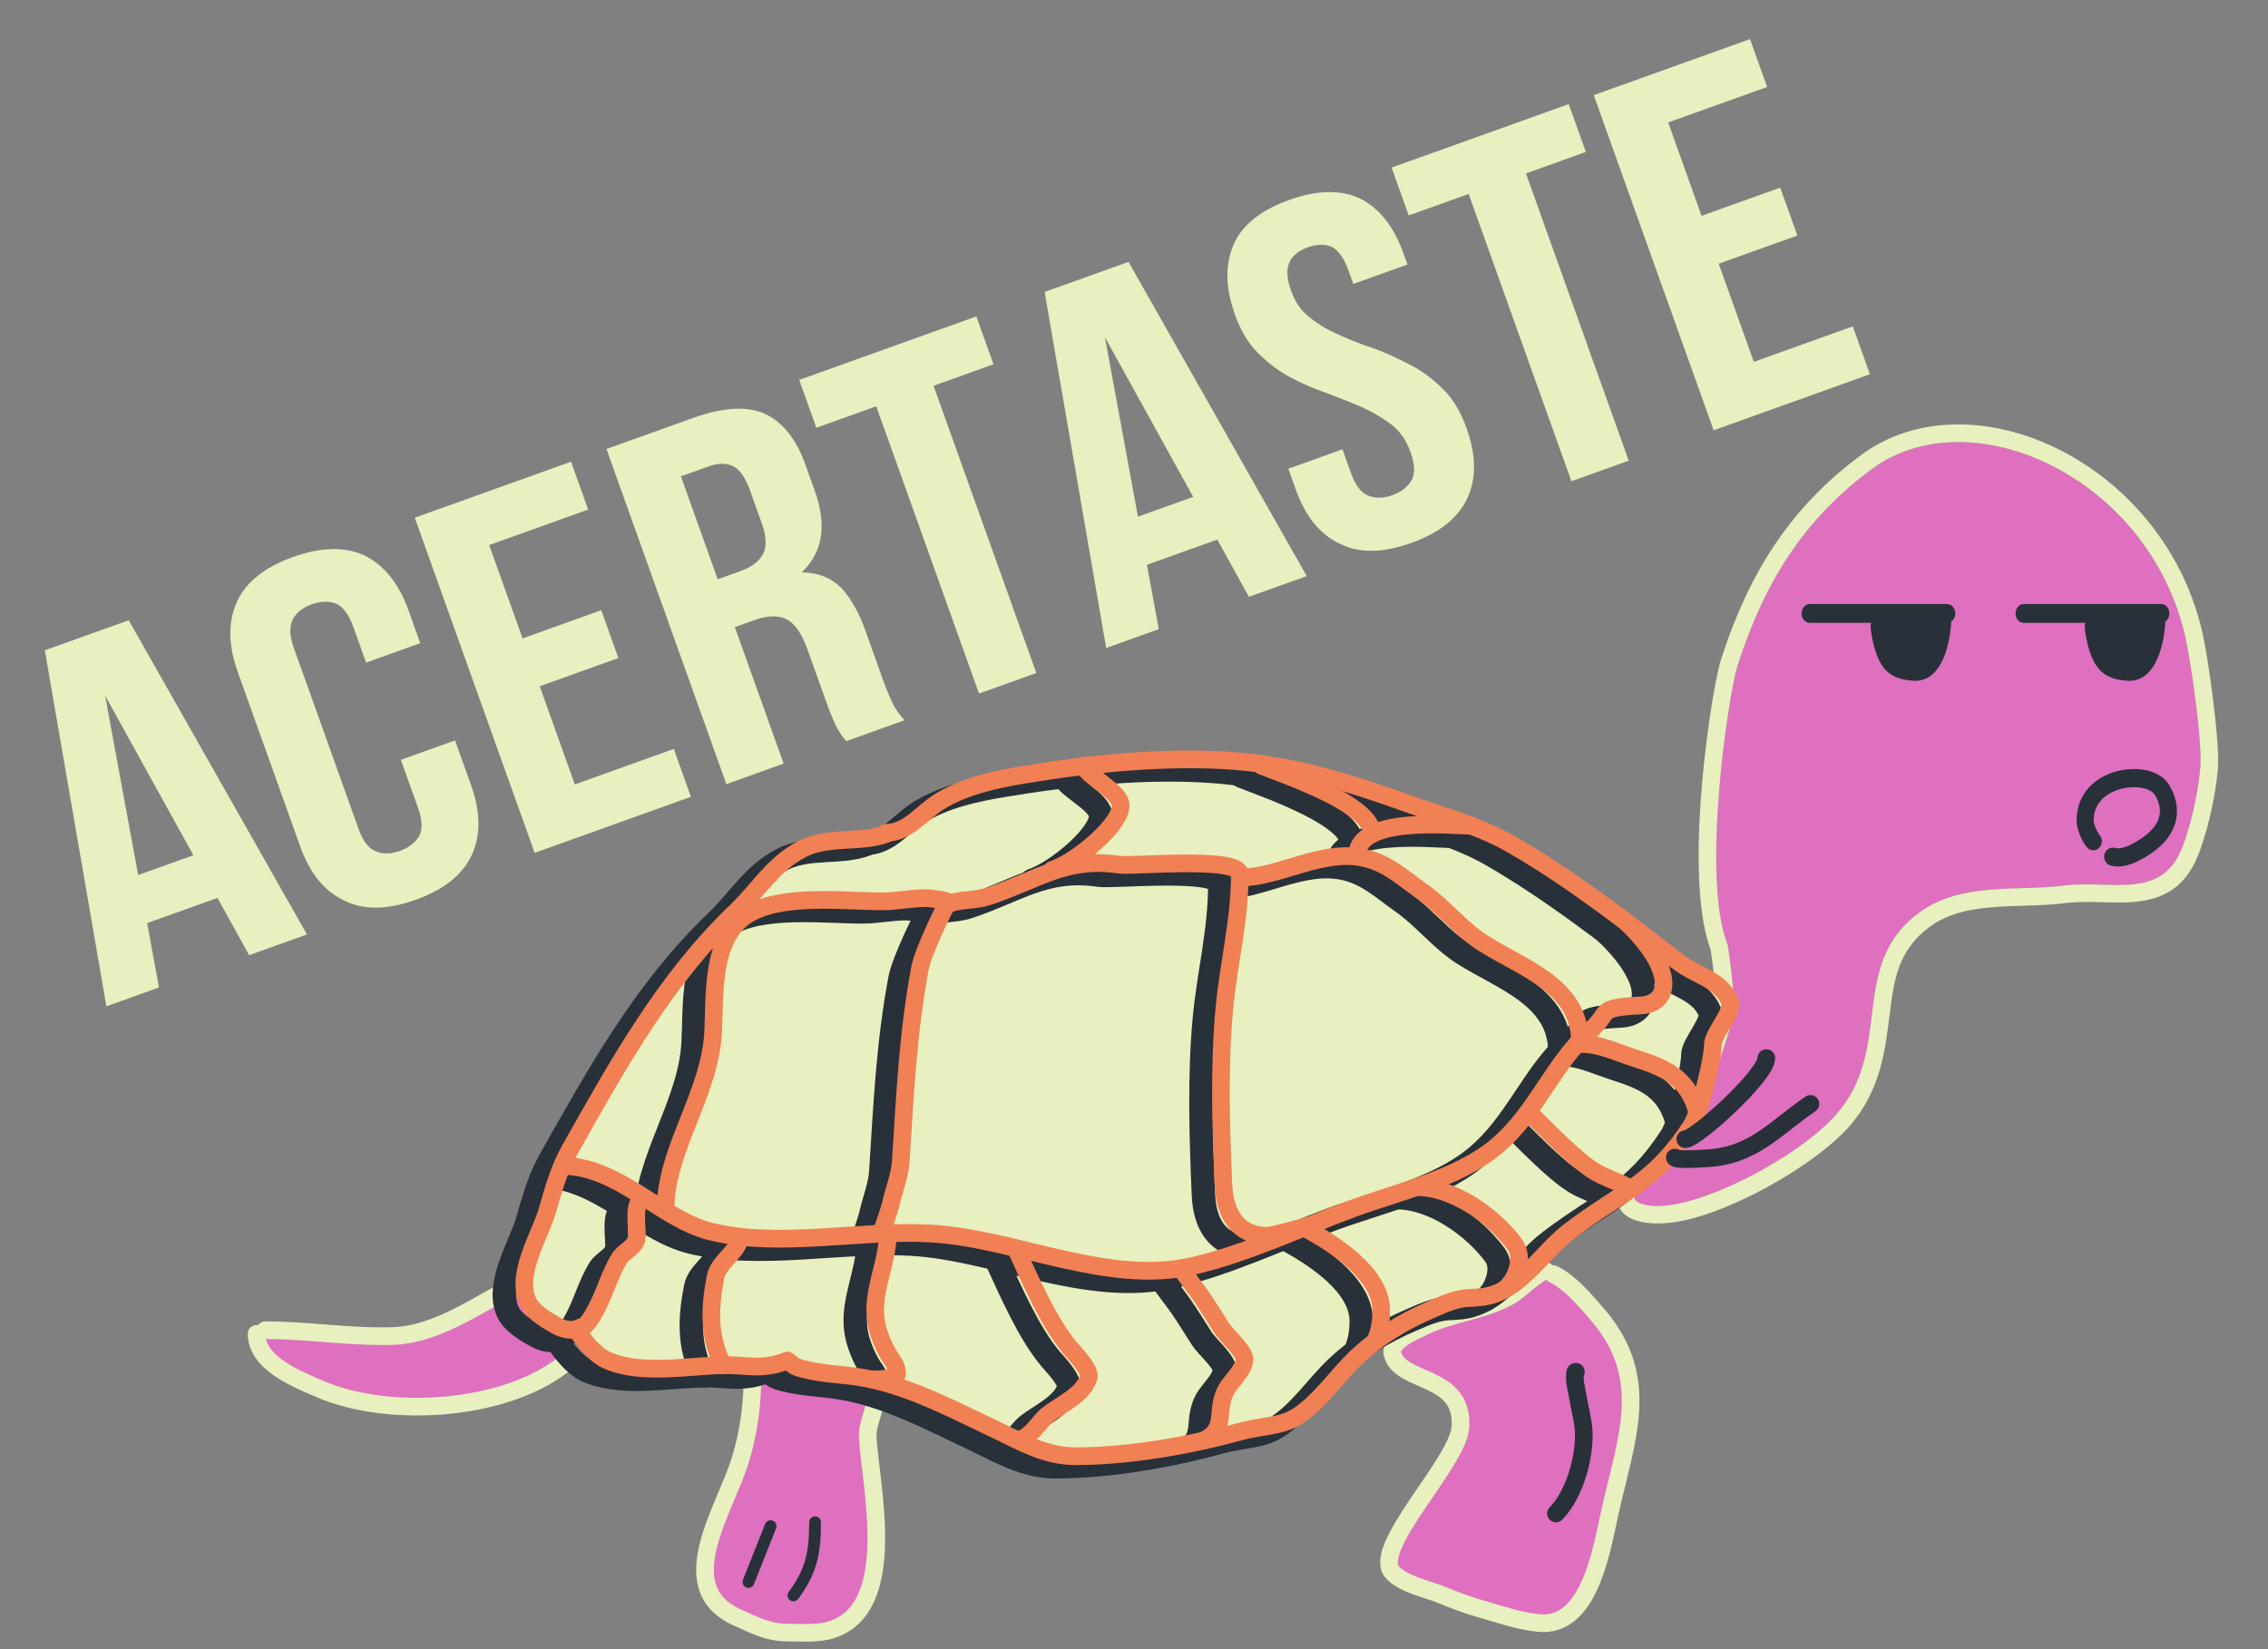 <?xml version="1.0" encoding="UTF-8" standalone="no"?>
<!DOCTYPE svg PUBLIC "-//W3C//DTD SVG 1.1//EN" "http://www.w3.org/Graphics/SVG/1.1/DTD/svg11.dtd">
<svg width="100%" height="100%" viewBox="0 0 803 584" version="1.1" xmlns="http://www.w3.org/2000/svg" xmlns:xlink="http://www.w3.org/1999/xlink" xml:space="preserve" xmlns:serif="http://www.serif.com/" style="fill-rule:evenodd;clip-rule:evenodd;stroke-linecap:round;stroke-miterlimit:1.5;">
    <rect x="0" y="0" width="803" height="584" fill="#808080" stroke="none"/>
    <g transform="matrix(1,0,0,1,-1700.4,-2903.37)">
        <g id="Mesa-de-trabajo6" serif:id="Mesa de trabajo6" transform="matrix(1.048,0,0,0.895,-99.529,294.568)">
            <rect x="1717.3" y="2916.46" width="765.71" height="652.653" style="fill:none;"/>
            <g transform="matrix(1.263,0,0,1.48,1466.08,-240.053)">
                <g transform="matrix(0.676,0,0,0.839,-552.584,586.855)">
                    <path d="M1838.27,2196.6C1822.14,2211.28 1774.85,2230.84 1759.88,2224.29C1752.65,2221.12 1777.31,2205.42 1778.05,2204.48C1786.77,2193.29 1792.82,2178.65 1797.65,2165.69C1799.09,2161.83 1795.83,2142.95 1795.47,2142.21C1784.99,2121.05 1795.72,2062.72 1799.51,2053.22C1810.6,2025.46 1826.85,2006.08 1852.44,1990.83C1891.92,1967.29 1963.08,1993.73 1976.82,2045C1978.9,2052.75 1983.48,2078.13 1982.53,2086.08C1981.57,2094.15 1979.2,2102.73 1975.93,2110.21C1967.83,2128.73 1947.94,2121.45 1927.8,2123.51C1909.76,2125.36 1887.84,2122.24 1871.18,2132.17C1842.9,2149.02 1861.62,2175.36 1838.27,2196.6Z" style="fill:rgb(222,112,191);"/>
                    <path d="M1772.54,2200.95C1780.73,2190.24 1786.38,2176.37 1790.96,2164.07C1791.23,2163.37 1791.06,2161.93 1790.96,2160.19C1790.63,2154.42 1789.3,2146.34 1788.78,2143.9C1788.77,2143.88 1788.77,2143.86 1788.76,2143.84C1784.5,2134.8 1783.47,2119.75 1784.3,2104.24C1785.52,2081.31 1790.53,2057.36 1792.87,2051.5C1804.46,2022.47 1821.53,2002.25 1848.29,1986.3C1865.81,1975.86 1888.92,1974.07 1911.36,1979.58C1943.83,1987.56 1974.82,2010.89 1983.64,2043.81C1985.81,2051.88 1990.47,2078.33 1989.48,2086.62C1988.46,2095.14 1985.97,2104.19 1982.51,2112.08C1977.27,2124.07 1968.15,2127.65 1957.14,2128.63C1948.67,2129.38 1938.71,2128.07 1928.68,2129.1C1919.57,2130.03 1909.49,2129.72 1899.58,2130.42C1891.03,2131.02 1882.58,2132.37 1875.33,2136.7C1863.03,2144.03 1861.35,2153.57 1859.8,2163.44C1857.87,2175.84 1856.25,2188.73 1843.5,2200.34C1831.54,2211.22 1803.45,2224.71 1782.21,2229.4C1771.45,2231.78 1762.18,2231.7 1756.55,2229.24C1754.35,2228.27 1753.01,2226.93 1752.25,2225.4C1751.4,2223.69 1751.26,2221.55 1752.39,2219.13C1753.32,2217.12 1755.41,2214.6 1758.15,2212.08C1763.07,2207.55 1770.16,2202.7 1772.54,2200.95ZM1838.27,2196.6C1861.62,2175.36 1842.9,2149.02 1871.18,2132.17C1887.84,2122.24 1909.76,2125.36 1927.8,2123.51C1947.94,2121.45 1967.83,2128.73 1975.93,2110.21C1979.2,2102.73 1981.57,2094.15 1982.53,2086.08C1983.48,2078.13 1978.9,2052.75 1976.82,2045C1963.08,1993.73 1891.92,1967.29 1852.44,1990.83C1826.85,2006.08 1810.6,2025.46 1799.51,2053.22C1795.72,2062.72 1784.99,2121.05 1795.47,2142.21C1795.83,2142.95 1799.09,2161.83 1797.65,2165.69C1792.82,2178.65 1786.77,2193.29 1778.05,2204.48C1777.31,2205.42 1752.65,2221.12 1759.88,2224.29C1774.85,2230.84 1822.14,2211.28 1838.27,2196.6Z" style="fill:rgb(231,240,190);"/>
                </g>
                <g transform="matrix(1,0,0,1,-1133.62,250.707)">
                    <path d="M1403.66,2236.61C1415.05,2236.61 1426.26,2238.52 1437.74,2238.16C1450.48,2237.76 1461.8,2228.59 1472.95,2223.52C1473.25,2223.39 1473.42,2226.39 1473.56,2226.74C1474.36,2228.87 1475.9,2230.69 1477.21,2232.51C1478.97,2234.94 1480.52,2237.51 1482.32,2239.89C1482.77,2240.48 1485.9,2243.63 1484.99,2244.44C1469.32,2258.32 1437,2260.36 1418.45,2252.41C1412.57,2249.88 1401.31,2245.58 1401.31,2237.59" style="fill:rgb(222,112,191);stroke:rgb(231,240,190);stroke-width:4.72px;"/>
                </g>
                <g transform="matrix(1,0,0,1,-1133.62,250.707)">
                    <path d="M1533.99,2247.35C1533.99,2255.87 1533.18,2263.23 1530.67,2271.41C1526.55,2284.82 1512.08,2305.54 1530.02,2313.47C1534.85,2315.61 1538.21,2317.45 1543.55,2317.45C1547.38,2317.45 1551.53,2317.85 1555.23,2316.64C1573.38,2310.68 1565.47,2278.13 1564.77,2265.05C1564.55,2261.03 1568.64,2254.22 1566.85,2249.75C1566.13,2247.93 1568.64,2249.84 1566.85,2249.75C1554.55,2249.07 1546.17,2244.23 1543.81,2244.98C1539.08,2246.48 1538.83,2245.85 1532.85,2246.72C1532.51,2246.77 1532.01,2246.85 1532.01,2247.2" style="fill:rgb(222,112,191);stroke:rgb(231,240,190);stroke-width:4.72px;"/>
                </g>
                <g transform="matrix(1,0,0,1,-1133.62,250.707)">
                    <path d="M1748.13,2221.6C1752.63,2223.79 1756.56,2228.47 1759.81,2232.21C1774.79,2249.43 1767.65,2265.5 1763.18,2285.86C1760.92,2296.17 1757.63,2316.2 1744.28,2314.89C1739.09,2314.38 1733.73,2312.53 1728.75,2311.11C1725.13,2310.08 1721.67,2308.74 1718.19,2307.33C1714.35,2305.76 1707.95,2304.51 1705.12,2301.32C1699.41,2294.92 1722.66,2271.99 1723.32,2262.58C1724.33,2248.2 1707.23,2251.03 1705.16,2242.97C1704.29,2239.55 1711.22,2236.8 1713.46,2235.68C1720.84,2231.97 1729.72,2231.49 1736.86,2227.3C1739.16,2225.95 1743.86,2221.09 1746.15,2220.77" style="fill:rgb(222,112,191);stroke:rgb(231,240,190);stroke-width:4.72px;"/>
                </g>
                <g transform="matrix(0.996,0,0,1,-601.142,769.867)">
                    <path d="M958.399,1717.33C951.478,1720.95 944.327,1710.38 944.381,1704.43C944.427,1699.33 949.472,1688.28 950.61,1685.27C952.63,1679.93 953.939,1674.28 956.586,1669.22C969.339,1644.86 983.123,1625.27 1001.36,1605.36C1006.42,1599.83 1012.19,1592.6 1018.92,1588.84C1025.9,1584.93 1034.27,1587.46 1041.56,1584.77L1041.46,1584.48C1047.51,1584.48 1050.83,1578.99 1055.57,1576.32C1063.21,1572.01 1069.95,1570.25 1078.56,1568.95C1097.35,1566.11 1115.63,1563.81 1134.71,1565.25C1153.47,1566.66 1164.78,1571.14 1182.47,1576.95C1190.4,1579.56 1202.3,1583.43 1209.6,1587.64C1232.8,1601.04 1232.5,1603.63 1254.31,1619C1256.42,1620.49 1267.79,1624.88 1268.12,1629.54C1268.32,1632.33 1264.21,1638.68 1263.56,1641.02C1260.85,1650.69 1262.77,1653.8 1257.75,1662.88C1250.37,1676.2 1236.48,1681.86 1225.13,1690.92C1217.27,1697.19 1210.8,1708.74 1199.19,1708.74L1199.03,1708.79C1194.98,1708.79 1191.77,1710.28 1188.08,1711.86C1180.68,1715.03 1173.85,1719.05 1167.93,1724.62C1162.54,1729.69 1158.11,1736.55 1151.8,1740.58C1147.79,1743.14 1141.96,1743.12 1137.44,1744.35C1123.27,1748.22 1106.96,1751.14 1092.28,1751.14C1084.06,1751.14 1077.26,1747 1070.06,1743.61C1058.21,1738.04 1046.09,1731.55 1032.9,1729.79C1028.93,1729.26 1024.92,1729.1 1021,1728.22C1019.69,1727.93 1018.27,1727.68 1017.05,1727.07C1016.65,1726.87 1015.14,1725.52 1015.11,1725.74L1014.98,1725.55C1008.46,1728.29 1003.72,1726.69 998.026,1726.79C988.271,1726.95 975.333,1729.6 966.2,1725.31C963.279,1723.94 960.142,1720.03 958.399,1717.33Z" style="fill:rgb(231,240,190);"/>
                </g>
                <g>
                    <g transform="matrix(0.996,0,0,1,-606.619,772.661)">
                        <path d="M959.338,1716.76C957.312,1717.82 954.953,1717.32 953.005,1716.25C950.606,1714.93 947.139,1712.92 945.699,1710.48C941.405,1703.21 948.663,1692.09 950.61,1685.27C952.149,1679.88 953.805,1674.14 956.586,1669.22C969.517,1646.36 982.146,1623.66 1001.36,1605.36C1007.44,1599.56 1011.2,1592.83 1018.92,1588.84C1026.03,1585.15 1034.49,1587.38 1041.56,1584.77" style="fill:none;stroke:rgb(40,48,57);stroke-width:6.31px;stroke-linejoin:round;"/>
                    </g>
                    <g transform="matrix(0.996,0,0,1,-606.619,772.661)">
                        <path d="M1041.46,1584.48C1047.31,1584.48 1050.99,1579.23 1055.57,1576.32C1062.33,1572.03 1070.8,1570.24 1078.56,1568.95C1096.36,1565.98 1116.65,1563.94 1134.71,1565.25C1151.39,1566.46 1166.85,1571.35 1182.47,1576.95C1191.61,1580.24 1201.15,1582.78 1209.6,1587.64C1225.58,1596.85 1239.76,1607.85 1254.31,1619C1259.17,1622.73 1265.64,1623.64 1268.12,1629.54C1269.25,1632.22 1263.56,1638.22 1263.56,1641.02C1263.56,1645.03 1260.08,1659.33 1257.75,1662.88C1247.44,1678.57 1239.61,1679.96 1225.13,1690.92C1216.57,1697.39 1211.19,1708.74 1199.19,1708.74" style="fill:none;stroke:rgb(40,48,57);stroke-width:6.31px;stroke-linejoin:round;"/>
                    </g>
                    <g transform="matrix(0.996,0,0,1,-606.619,772.661)">
                        <path d="M1199.03,1708.79C1194.98,1708.79 1191.77,1710.28 1188.08,1711.86C1180.68,1715.03 1173.85,1719.05 1167.93,1724.62C1162.54,1729.69 1158.11,1736.55 1151.8,1740.58C1147.79,1743.14 1141.96,1743.12 1137.44,1744.35C1123.27,1748.22 1106.96,1751.14 1092.28,1751.14C1084.06,1751.14 1077.26,1747 1070.06,1743.61C1058.21,1738.04 1046.09,1731.55 1032.9,1729.79C1028.93,1729.26 1024.92,1729.1 1021,1728.22C1019.69,1727.93 1018.27,1727.68 1017.05,1727.07C1016.65,1726.87 1015.14,1725.52 1015.11,1725.74" style="fill:none;stroke:rgb(40,48,57);stroke-width:6.31px;stroke-linejoin:round;"/>
                    </g>
                    <g transform="matrix(0.996,0,0,1,-606.619,772.661)">
                        <path d="M1014.98,1725.55C1008.46,1728.29 1003.72,1726.69 998.026,1726.79C988.271,1726.95 975.333,1729.6 966.2,1725.31C963.279,1723.94 960.142,1720.03 958.399,1717.33" style="fill:none;stroke:rgb(40,48,57);stroke-width:6.31px;stroke-linejoin:round;"/>
                    </g>
                    <g transform="matrix(0.996,0,0,1,-606.619,772.661)">
                        <path d="M954.527,1673.53C969.727,1673.53 981.057,1687.8 994.462,1691.08C1012.98,1695.62 1034.7,1690.51 1053.62,1691.61C1076.43,1692.94 1101.02,1705.53 1123.81,1700.3C1138.52,1696.92 1152.75,1690.1 1166.88,1684.91C1179.11,1680.42 1194.91,1676.97 1205.2,1668.5C1216.29,1659.36 1220.42,1646.33 1230.78,1637.21C1236.22,1632.42 1232.15,1631.23 1244.12,1630.63C1252.49,1630.21 1253.51,1620.9 1240.23,1608.33" style="fill:none;stroke:rgb(40,48,57);stroke-width:6.31px;stroke-linejoin:round;"/>
                    </g>
                    <g transform="matrix(0.996,0,0,1,-606.619,772.661)">
                        <path d="M1136.53,1595.16C1136.53,1608.07 1133.53,1618.98 1132.36,1631.53C1130.94,1646.8 1131.45,1663.23 1132.12,1678.55C1132.46,1686.37 1136.02,1692.23 1143.94,1692.23C1145.11,1692.23 1154.17,1689.82 1156.83,1688.94" style="fill:none;stroke:rgb(40,48,57);stroke-width:6.31px;stroke-linejoin:round;"/>
                    </g>
                    <g transform="matrix(0.996,0,0,1,-606.619,772.661)">
                        <path d="M1136.62,1596.43C1147.11,1596.43 1158.58,1588.75 1169.82,1591.18C1176.25,1592.57 1180.4,1596.62 1185.57,1600.23C1191.32,1604.25 1196,1610.27 1201.85,1613.97C1212.49,1620.68 1227.84,1625.43 1227.84,1640.17" style="fill:none;stroke:rgb(40,48,57);stroke-width:6.31px;stroke-linejoin:round;"/>
                    </g>
                    <g transform="matrix(0.996,0,0,1,-606.619,772.661)">
                        <path d="M1198.85,1582.6C1193.75,1582.6 1168.01,1579.74 1168.01,1590.65" style="fill:none;stroke:rgb(40,48,57);stroke-width:6.31px;stroke-linejoin:round;"/>
                    </g>
                    <g transform="matrix(0.996,0,0,1,-606.619,772.661)">
                        <path d="M1136.48,1595.51C1136.56,1590.71 1107.66,1593.52 1104.14,1593C1089.7,1590.85 1082.11,1597.18 1068.98,1601.48C1065.25,1602.7 1061.56,1602.15 1057.93,1603.58C1057.53,1603.74 1051.49,1616.11 1050.64,1620.61C1047.37,1637.95 1046.61,1654.47 1045.49,1672.08C1045.21,1676.34 1043.64,1679.7 1042.76,1683.86C1042.63,1684.45 1040.41,1691.54 1040.02,1691.54" style="fill:none;stroke:rgb(40,48,57);stroke-width:6.31px;stroke-linejoin:round;"/>
                    </g>
                    <g transform="matrix(0.996,0,0,1,-606.619,772.661)">
                        <path d="M1001.99,1608.01L1001.99,1605.37" style="fill:none;stroke:rgb(40,48,57);stroke-width:6.31px;stroke-linejoin:round;"/>
                    </g>
                    <g transform="matrix(0.996,0,0,1,-606.619,772.661)">
                        <path d="M982.304,1685.05C982.304,1669.19 994.14,1654.44 995.062,1637.93C995.61,1628.11 994.34,1612.55 1004.31,1606.35C1013.41,1600.69 1030.32,1602.8 1040.55,1602.8C1044.44,1602.8 1048.27,1601.94 1052.19,1601.94C1053.98,1601.94 1059.29,1602.84 1057.49,1602.91" style="fill:none;stroke:rgb(40,48,57);stroke-width:6.31px;stroke-linejoin:round;"/>
                    </g>
                    <g transform="matrix(0.996,0,0,1,-606.619,772.661)">
                        <path d="M1094.79,1566.52C1094.51,1568.73 1103.87,1573.06 1104.48,1576.7C1105.34,1581.75 1092.76,1592.25 1086.02,1594.46" style="fill:none;stroke:rgb(40,48,57);stroke-width:6.31px;stroke-linejoin:round;"/>
                    </g>
                    <g transform="matrix(0.996,0,0,1,-606.619,772.661)">
                        <path d="M1142.36,1566.54C1150.01,1569.53 1172.09,1577.04 1172.09,1584.79" style="fill:none;stroke:rgb(40,48,57);stroke-width:6.31px;stroke-linejoin:round;"/>
                    </g>
                    <g transform="matrix(0.996,0,0,1,-606.619,772.661)">
                        <path d="M959.477,1716.7C961.233,1716.43 962.537,1713.81 963.317,1712.44C965.882,1707.95 967.152,1702.76 969.813,1698.4C971.058,1696.36 973.779,1695.53 974.495,1693.12C975.122,1691.01 972.858,1682.36 976.887,1682.36" style="fill:none;stroke:rgb(40,48,57);stroke-width:6.31px;stroke-linejoin:round;"/>
                    </g>
                    <g transform="matrix(0.996,0,0,1,-606.619,772.661)">
                        <path d="M997.745,1726.85C993.569,1718.75 994.243,1710.6 995.766,1703.05C996.56,1699.12 1002.16,1696.14 1002.16,1692.69" style="fill:none;stroke:rgb(40,48,57);stroke-width:6.31px;stroke-linejoin:round;"/>
                    </g>
                    <g transform="matrix(0.996,0,0,1,-606.619,772.661)">
                        <path d="M1041.99,1691.67C1041.99,1699.14 1037.82,1706.64 1038.73,1714.31C1039.11,1717.54 1040.35,1720.58 1041.86,1723.43C1042.85,1725.3 1044.72,1726.97 1044.44,1729.21C1044.27,1730.52 1039.49,1730.59 1038.23,1730.59" style="fill:none;stroke:rgb(40,48,57);stroke-width:6.31px;stroke-linejoin:round;"/>
                    </g>
                    <g transform="matrix(0.996,0,0,1,-606.619,772.661)">
                        <path d="M1076.37,1695.62C1080.25,1703.98 1085.09,1715.26 1091.06,1722.35C1092.21,1723.71 1096.66,1728.16 1095.89,1730.28C1094.2,1734.93 1088.46,1737.28 1084.86,1740.1C1082.7,1741.8 1079.94,1746.68 1076.94,1746.68" style="fill:none;stroke:rgb(40,48,57);stroke-width:6.31px;stroke-linejoin:round;"/>
                    </g>
                    <g transform="matrix(0.996,0,0,1,-606.619,772.661)">
                        <path d="M1120.39,1701.18C1120.7,1700.82 1123.01,1704.15 1123.29,1704.53C1124.25,1705.81 1125.24,1707.05 1126.14,1708.37C1128.08,1711.17 1129.84,1714.07 1131.69,1716.93C1132.93,1718.86 1137.47,1722.78 1137.73,1724.94C1138.05,1727.68 1134.23,1730.96 1132.91,1733.3C1129.75,1738.91 1133.43,1743.72 1126.76,1746.95" style="fill:none;stroke:rgb(40,48,57);stroke-width:6.31px;stroke-linejoin:round;"/>
                    </g>
                    <g transform="matrix(0.996,0,0,1,-606.619,772.661)">
                        <path d="M1154.09,1690.2C1161.73,1694.33 1174.5,1702.28 1174.5,1712.17C1174.5,1715.17 1174.13,1717.36 1173.05,1720.11" style="fill:none;stroke:rgb(40,48,57);stroke-width:6.31px;stroke-linejoin:round;"/>
                    </g>
                    <g transform="matrix(0.996,0,0,1,-606.619,772.661)">
                        <path d="M1184.01,1679.2C1193.85,1679.2 1204.68,1686.85 1210.37,1694.51C1212.42,1697.28 1211.45,1701.26 1209.85,1703.97C1209.61,1704.39 1207.99,1706.53 1207.53,1706.53" style="fill:none;stroke:rgb(40,48,57);stroke-width:6.31px;stroke-linejoin:round;"/>
                    </g>
                    <g transform="matrix(0.996,0,0,1,-606.619,772.661)">
                        <path d="M1214.26,1659.34C1218.42,1663.19 1226.35,1671.73 1231.95,1675.1C1234.19,1676.44 1236.63,1677.26 1238.99,1678.33C1239.34,1678.49 1240.73,1679.08 1240.86,1679.48" style="fill:none;stroke:rgb(40,48,57);stroke-width:6.31px;stroke-linejoin:round;"/>
                    </g>
                    <g transform="matrix(0.996,0,0,1,-606.619,772.661)">
                        <path d="M1228.39,1640.93C1233.15,1640.93 1237.69,1643.14 1242.17,1644.58C1250.13,1647.13 1256.49,1649.44 1259.19,1658.55" style="fill:none;stroke:rgb(40,48,57);stroke-width:6.31px;stroke-linejoin:round;"/>
                    </g>
                </g>
                <g>
                    <g transform="matrix(0.996,0,0,1,-601.282,769.867)">
                        <path d="M959.338,1716.76C957.312,1717.82 954.953,1717.32 953.005,1716.25C950.606,1714.93 947.139,1712.92 945.699,1710.48C941.405,1703.21 948.663,1692.09 950.61,1685.27C952.149,1679.88 953.805,1674.14 956.586,1669.22C969.517,1646.36 982.146,1623.66 1001.36,1605.36C1007.44,1599.56 1011.2,1592.83 1018.92,1588.84C1026.03,1585.15 1034.49,1587.38 1041.56,1584.77" style="fill:none;stroke:rgb(241,128,84);stroke-width:4.73px;stroke-linejoin:round;"/>
                    </g>
                    <g transform="matrix(0.996,0,0,1,-601.282,769.867)">
                        <path d="M1041.46,1584.48C1047.31,1584.48 1050.99,1579.23 1055.57,1576.32C1062.33,1572.03 1070.8,1570.24 1078.56,1568.95C1096.36,1565.98 1116.65,1563.94 1134.71,1565.25C1151.39,1566.46 1166.85,1571.35 1182.47,1576.95C1191.61,1580.24 1201.15,1582.78 1209.6,1587.64C1225.58,1596.85 1239.76,1607.85 1254.31,1619C1259.17,1622.73 1265.64,1623.64 1268.12,1629.54C1269.25,1632.22 1263.56,1638.22 1263.56,1641.02C1263.56,1645.03 1260.08,1659.33 1257.75,1662.88C1247.44,1678.57 1239.61,1679.96 1225.13,1690.92C1216.57,1697.39 1211.19,1708.74 1199.19,1708.74" style="fill:none;stroke:rgb(241,128,84);stroke-width:4.73px;stroke-linejoin:round;"/>
                    </g>
                    <g transform="matrix(0.996,0,0,1,-601.282,769.867)">
                        <path d="M1199.03,1708.79C1194.98,1708.79 1191.77,1710.28 1188.08,1711.86C1180.68,1715.03 1173.85,1719.05 1167.93,1724.62C1162.54,1729.69 1158.11,1736.55 1151.8,1740.58C1147.79,1743.14 1141.96,1743.12 1137.44,1744.35C1123.27,1748.22 1106.96,1751.14 1092.28,1751.14C1084.06,1751.14 1077.26,1747 1070.06,1743.61C1058.21,1738.04 1046.09,1731.55 1032.9,1729.79C1028.93,1729.26 1024.92,1729.1 1021,1728.22C1019.69,1727.93 1018.27,1727.68 1017.05,1727.07C1016.65,1726.87 1015.14,1725.52 1015.11,1725.74" style="fill:none;stroke:rgb(241,128,84);stroke-width:4.73px;stroke-linejoin:round;"/>
                    </g>
                    <g transform="matrix(0.996,0,0,1,-601.282,769.867)">
                        <path d="M1014.98,1725.55C1008.46,1728.29 1003.72,1726.69 998.026,1726.79C988.271,1726.95 975.333,1729.6 966.2,1725.31C963.279,1723.94 960.142,1720.03 958.399,1717.33" style="fill:none;stroke:rgb(241,128,84);stroke-width:4.73px;stroke-linejoin:round;"/>
                    </g>
                    <g transform="matrix(0.996,0,0,1,-601.282,769.867)">
                        <path d="M954.527,1673.53C969.727,1673.53 981.057,1687.8 994.462,1691.08C1012.98,1695.62 1034.7,1690.51 1053.62,1691.61C1076.43,1692.94 1101.02,1705.53 1123.81,1700.3C1138.52,1696.92 1152.75,1690.1 1166.88,1684.91C1179.11,1680.42 1194.91,1676.97 1205.2,1668.5C1216.29,1659.36 1220.42,1646.33 1230.78,1637.21C1236.22,1632.42 1232.15,1631.23 1244.12,1630.63C1252.49,1630.21 1253.51,1620.9 1240.23,1608.33" style="fill:none;stroke:rgb(241,128,84);stroke-width:4.73px;stroke-linejoin:round;"/>
                    </g>
                    <g transform="matrix(0.996,0,0,1,-601.282,769.867)">
                        <path d="M1136.53,1595.16C1136.53,1608.07 1133.53,1618.98 1132.36,1631.53C1130.94,1646.8 1131.45,1663.23 1132.12,1678.55C1132.46,1686.37 1136.02,1692.23 1143.94,1692.23C1145.11,1692.23 1154.17,1689.82 1156.83,1688.94" style="fill:none;stroke:rgb(241,128,84);stroke-width:4.73px;stroke-linejoin:round;"/>
                    </g>
                    <g transform="matrix(0.996,0,0,1,-601.282,769.867)">
                        <path d="M1136.62,1596.43C1147.11,1596.43 1158.58,1588.75 1169.82,1591.18C1176.25,1592.57 1180.4,1596.62 1185.57,1600.23C1191.32,1604.25 1196,1610.27 1201.85,1613.97C1212.49,1620.68 1227.84,1625.43 1227.84,1640.17" style="fill:none;stroke:rgb(241,128,84);stroke-width:4.73px;stroke-linejoin:round;"/>
                    </g>
                    <g transform="matrix(0.996,0,0,1,-601.282,769.867)">
                        <path d="M1198.85,1582.6C1193.75,1582.6 1168.01,1579.74 1168.01,1590.65" style="fill:none;stroke:rgb(241,128,84);stroke-width:4.73px;stroke-linejoin:round;"/>
                    </g>
                    <g transform="matrix(0.996,0,0,1,-601.282,769.867)">
                        <path d="M1136.48,1595.51C1136.56,1590.71 1107.66,1593.52 1104.14,1593C1089.7,1590.85 1082.11,1597.18 1068.98,1601.48C1065.25,1602.7 1061.56,1602.15 1057.93,1603.58C1057.53,1603.74 1051.49,1616.11 1050.64,1620.61C1047.37,1637.95 1046.61,1654.47 1045.49,1672.08C1045.21,1676.34 1043.64,1679.7 1042.76,1683.86C1042.63,1684.45 1040.41,1691.54 1040.02,1691.54" style="fill:none;stroke:rgb(241,128,84);stroke-width:4.73px;stroke-linejoin:round;"/>
                    </g>
                    <g transform="matrix(0.996,0,0,1,-601.282,769.867)">
                        <path d="M1001.99,1608.01L1001.99,1605.37" style="fill:none;stroke:rgb(241,128,84);stroke-width:4.73px;stroke-linejoin:round;"/>
                    </g>
                    <g transform="matrix(0.996,0,0,1,-601.282,769.867)">
                        <path d="M982.304,1685.05C982.304,1669.19 994.14,1654.44 995.062,1637.93C995.61,1628.11 994.34,1612.55 1004.31,1606.35C1013.41,1600.69 1030.32,1602.8 1040.55,1602.8C1044.44,1602.8 1048.27,1601.94 1052.19,1601.94C1053.98,1601.94 1059.29,1602.84 1057.49,1602.91" style="fill:none;stroke:rgb(241,128,84);stroke-width:4.73px;stroke-linejoin:round;"/>
                    </g>
                    <g transform="matrix(0.996,0,0,1,-601.282,769.867)">
                        <path d="M1094.79,1566.52C1094.51,1568.73 1103.87,1573.06 1104.48,1576.7C1105.34,1581.75 1092.76,1592.25 1086.02,1594.46" style="fill:none;stroke:rgb(241,128,84);stroke-width:4.73px;stroke-linejoin:round;"/>
                    </g>
                    <g transform="matrix(0.996,0,0,1,-601.282,769.867)">
                        <path d="M1142.36,1566.54C1150.01,1569.53 1172.09,1577.04 1172.09,1584.79" style="fill:none;stroke:rgb(241,128,84);stroke-width:4.73px;stroke-linejoin:round;"/>
                    </g>
                    <g transform="matrix(0.996,0,0,1,-601.282,769.867)">
                        <path d="M959.477,1716.7C961.233,1716.43 962.537,1713.81 963.317,1712.44C965.882,1707.95 967.152,1702.76 969.813,1698.4C971.058,1696.36 973.779,1695.53 974.495,1693.12C975.122,1691.01 972.858,1682.36 976.887,1682.36" style="fill:none;stroke:rgb(241,128,84);stroke-width:4.73px;stroke-linejoin:round;"/>
                    </g>
                    <g transform="matrix(0.996,0,0,1,-601.282,769.867)">
                        <path d="M997.745,1726.85C993.569,1718.75 994.243,1710.6 995.766,1703.05C996.56,1699.12 1002.16,1696.14 1002.16,1692.69" style="fill:none;stroke:rgb(241,128,84);stroke-width:4.73px;stroke-linejoin:round;"/>
                    </g>
                    <g transform="matrix(0.996,0,0,1,-601.282,769.867)">
                        <path d="M1041.99,1691.67C1041.99,1699.14 1037.82,1706.64 1038.73,1714.31C1039.11,1717.54 1040.35,1720.58 1041.86,1723.43C1042.85,1725.3 1044.72,1726.97 1044.44,1729.21C1044.27,1730.52 1039.49,1730.59 1038.23,1730.59" style="fill:none;stroke:rgb(241,128,84);stroke-width:4.73px;stroke-linejoin:round;"/>
                    </g>
                    <g transform="matrix(0.996,0,0,1,-601.282,769.867)">
                        <path d="M1076.37,1695.62C1080.25,1703.98 1085.09,1715.26 1091.06,1722.35C1092.21,1723.71 1096.66,1728.16 1095.89,1730.28C1094.2,1734.93 1088.46,1737.28 1084.86,1740.1C1082.7,1741.8 1079.94,1746.68 1076.94,1746.68" style="fill:none;stroke:rgb(241,128,84);stroke-width:4.73px;stroke-linejoin:round;"/>
                    </g>
                    <g transform="matrix(0.996,0,0,1,-601.282,769.867)">
                        <path d="M1120.39,1701.18C1120.7,1700.82 1123.01,1704.15 1123.29,1704.53C1124.25,1705.81 1125.24,1707.05 1126.14,1708.37C1128.08,1711.17 1129.84,1714.07 1131.69,1716.93C1132.93,1718.86 1137.47,1722.78 1137.73,1724.94C1138.05,1727.68 1134.23,1730.96 1132.91,1733.3C1129.75,1738.91 1133.43,1743.72 1126.76,1746.95" style="fill:none;stroke:rgb(241,128,84);stroke-width:4.73px;stroke-linejoin:round;"/>
                    </g>
                    <g transform="matrix(0.996,0,0,1,-601.282,769.867)">
                        <path d="M1154.09,1690.2C1161.73,1694.33 1174.5,1702.28 1174.5,1712.17C1174.5,1715.17 1174.13,1717.36 1173.05,1720.11" style="fill:none;stroke:rgb(241,128,84);stroke-width:4.73px;stroke-linejoin:round;"/>
                    </g>
                    <g transform="matrix(0.996,0,0,1,-601.282,769.867)">
                        <path d="M1184.01,1679.2C1193.85,1679.2 1204.68,1686.85 1210.37,1694.51C1212.42,1697.28 1211.45,1701.26 1209.85,1703.97C1209.61,1704.39 1207.99,1706.53 1207.53,1706.53" style="fill:none;stroke:rgb(241,128,84);stroke-width:4.73px;stroke-linejoin:round;"/>
                    </g>
                    <g transform="matrix(0.996,0,0,1,-601.282,769.867)">
                        <path d="M1214.26,1659.34C1218.42,1663.19 1226.35,1671.73 1231.95,1675.1C1234.19,1676.44 1236.63,1677.26 1238.99,1678.33C1239.34,1678.49 1240.73,1679.08 1240.86,1679.48" style="fill:none;stroke:rgb(241,128,84);stroke-width:4.73px;stroke-linejoin:round;"/>
                    </g>
                    <g transform="matrix(0.996,0,0,1,-601.282,769.867)">
                        <path d="M1228.39,1640.93C1233.15,1640.93 1237.69,1643.14 1242.17,1644.58C1250.13,1647.13 1256.49,1649.44 1259.19,1658.55" style="fill:none;stroke:rgb(241,128,84);stroke-width:4.73px;stroke-linejoin:round;"/>
                    </g>
                </g>
                <g transform="matrix(0.668,0,0,0.765,-372.6,850.336)">
                    <path d="M1580.49,1889.36L1635.44,1889.36" style="fill:none;stroke:rgb(40,48,57);stroke-width:6.57px;"/>
                </g>
                <g transform="matrix(0.668,0,0,0.765,-372.6,850.336)">
                    <path d="M1637.19,1889.9C1637.19,1899.2 1633.59,1913.68 1621.78,1912.88C1613.39,1912.32 1608.43,1909.72 1605.74,1899.15C1605.48,1898.13 1604.33,1893.48 1605.13,1892.59C1606.93,1890.56 1634.3,1889.64 1637.05,1892.4" style="fill:rgb(40,48,57);"/>
                </g>
                <g transform="matrix(0.668,0,0,0.765,-315.326,850.336)">
                    <path d="M1580.41,1889.36L1635.44,1889.36" style="fill:none;stroke:rgb(40,48,57);stroke-width:6.57px;"/>
                </g>
                <g transform="matrix(0.668,0,0,0.765,-315.326,850.336)">
                    <path d="M1637.19,1889.9C1637.19,1899.2 1633.59,1913.68 1621.78,1912.88C1613.39,1912.32 1608.43,1909.72 1605.74,1899.15C1605.48,1898.13 1604.33,1893.48 1605.13,1892.59C1606.93,1890.56 1634.3,1889.64 1637.05,1892.4" style="fill:rgb(40,48,57);"/>
                </g>
                <g transform="matrix(0.788,0,0,0.838,-726.202,591.8)">
                    <path d="M1884.76,2105.95C1883.29,2104.27 1882.03,2101.15 1882,2099.58C1881.73,2085.09 1903.21,2082.72 1907.9,2089.34C1909.2,2091.18 1914.78,2100.11 1902.26,2107.75C1899.28,2109.57 1894.95,2111.84 1891.35,2110.9" style="fill:none;stroke:rgb(40,48,57);stroke-width:5.8px;"/>
                </g>
                <g transform="matrix(1,0,0,1,-1133.62,250.707)">
                    <path d="M1754.2,2247.72C1753.82,2247.5 1753.94,2250.22 1754.02,2250.66C1754.64,2254.17 1755.39,2257.67 1756.03,2261.2C1757.35,2268.49 1754.2,2280.28 1748.88,2285.6" style="fill:none;stroke:rgb(40,48,57);stroke-width:4.72px;"/>
                </g>
                <g transform="matrix(1,0,0,1,-1133.62,250.707)">
                    <path d="M1783.48,2185.54C1786.31,2185.54 1805.15,2168.49 1805.15,2163.87" style="fill:none;stroke:rgb(40,48,57);stroke-width:4.72px;"/>
                </g>
                <g transform="matrix(1,0,0,1,-1133.62,250.707)">
                    <path d="M1780.67,2190.45C1781.05,2191.24 1788.37,2190.69 1788.97,2190.66C1801.62,2190.11 1807.52,2182.53 1816.95,2176.11" style="fill:none;stroke:rgb(40,48,57);stroke-width:4.72px;"/>
                </g>
                <g transform="matrix(1,0,0,1,-1133.62,250.707)">
                    <path d="M1550.7,2287.96C1550.7,2296.31 1549.65,2301.06 1544.93,2307.51" style="fill:none;stroke:rgb(40,48,57);stroke-width:3.15px;"/>
                </g>
                <g transform="matrix(1,0,0,1,-1133.62,250.707)">
                    <path d="M1538.8,2289C1536.83,2293.98 1534.86,2298.95 1532.88,2303.92" style="fill:none;stroke:rgb(40,48,57);stroke-width:3.15px;"/>
                </g>
            </g>
            <g transform="matrix(1.184,-0.497,0.424,1.388,-663.277,1205.82)">
                <g transform="matrix(148.657,0,0,136.476,1325.64,1993.42)">
                    <path d="M0.396,-0L0.285,-0L0.266,-0.127L0.131,-0.127L0.112,-0L0.011,-0L0.123,-0.7L0.284,-0.7L0.396,-0ZM0.145,-0.222L0.251,-0.222L0.198,-0.576L0.145,-0.222Z" style="fill:rgb(231,240,190);fill-rule:nonzero;"/>
                </g>
                <g transform="matrix(148.657,0,0,136.476,1386.15,1993.42)">
                    <path d="M0.359,-0.261L0.359,-0.168C0.359,-0.111 0.345,-0.068 0.318,-0.038C0.29,-0.007 0.249,0.008 0.195,0.008C0.141,0.008 0.1,-0.007 0.073,-0.038C0.045,-0.068 0.031,-0.111 0.031,-0.168L0.031,-0.532C0.031,-0.589 0.045,-0.632 0.073,-0.663C0.1,-0.693 0.141,-0.708 0.195,-0.708C0.249,-0.708 0.29,-0.693 0.318,-0.663C0.345,-0.632 0.359,-0.589 0.359,-0.532L0.359,-0.464L0.255,-0.464L0.255,-0.539C0.255,-0.564 0.25,-0.582 0.24,-0.593C0.229,-0.603 0.215,-0.608 0.198,-0.608C0.181,-0.608 0.167,-0.603 0.157,-0.593C0.146,-0.582 0.141,-0.564 0.141,-0.539L0.141,-0.161C0.141,-0.136 0.146,-0.118 0.157,-0.108C0.167,-0.098 0.181,-0.093 0.198,-0.093C0.215,-0.093 0.229,-0.098 0.24,-0.108C0.25,-0.118 0.255,-0.136 0.255,-0.161L0.255,-0.261L0.359,-0.261Z" style="fill:rgb(231,240,190);fill-rule:nonzero;"/>
                </g>
                <g transform="matrix(148.657,0,0,136.476,1443.53,1993.42)">
                    <path d="M0.15,-0.405L0.301,-0.405L0.301,-0.305L0.15,-0.305L0.15,-0.1L0.34,-0.1L0.34,-0L0.04,-0L0.04,-0.7L0.34,-0.7L0.34,-0.6L0.15,-0.6L0.15,-0.405Z" style="fill:rgb(231,240,190);fill-rule:nonzero;"/>
                </g>
                <g transform="matrix(148.657,0,0,136.476,1498.23,1993.42)">
                    <path d="M0.27,-0C0.269,-0.005 0.267,-0.009 0.266,-0.013C0.265,-0.017 0.264,-0.022 0.263,-0.028C0.262,-0.034 0.261,-0.042 0.261,-0.051C0.26,-0.06 0.26,-0.072 0.26,-0.086L0.26,-0.196C0.26,-0.229 0.254,-0.252 0.243,-0.265C0.232,-0.278 0.213,-0.285 0.188,-0.285L0.15,-0.285L0.15,-0L0.04,-0L0.04,-0.7L0.206,-0.7C0.263,-0.7 0.305,-0.687 0.331,-0.66C0.356,-0.633 0.369,-0.593 0.369,-0.539L0.369,-0.484C0.369,-0.412 0.345,-0.365 0.297,-0.342C0.325,-0.331 0.344,-0.312 0.355,-0.287C0.365,-0.261 0.37,-0.23 0.37,-0.193L0.37,-0.085C0.37,-0.068 0.371,-0.053 0.372,-0.04C0.373,-0.027 0.377,-0.013 0.382,-0L0.27,-0ZM0.15,-0.6L0.15,-0.385L0.193,-0.385C0.214,-0.385 0.23,-0.39 0.242,-0.401C0.253,-0.412 0.259,-0.431 0.259,-0.459L0.259,-0.528C0.259,-0.553 0.255,-0.572 0.246,-0.583C0.237,-0.594 0.222,-0.6 0.203,-0.6L0.15,-0.6Z" style="fill:rgb(231,240,190);fill-rule:nonzero;"/>
                </g>
                <g transform="matrix(148.657,0,0,136.476,1557.99,1993.42)">
                    <path d="M0.008,-0.7L0.348,-0.7L0.348,-0.6L0.233,-0.6L0.233,-0L0.123,-0L0.123,-0.6L0.008,-0.6L0.008,-0.7Z" style="fill:rgb(231,240,190);fill-rule:nonzero;"/>
                </g>
                <g transform="matrix(148.657,0,0,136.476,1610.92,1993.42)">
                    <path d="M0.396,-0L0.285,-0L0.266,-0.127L0.131,-0.127L0.112,-0L0.011,-0L0.123,-0.7L0.284,-0.7L0.396,-0ZM0.145,-0.222L0.251,-0.222L0.198,-0.576L0.145,-0.222Z" style="fill:rgb(231,240,190);fill-rule:nonzero;"/>
                </g>
                <g transform="matrix(148.657,0,0,136.476,1671.42,1993.42)">
                    <path d="M0.026,-0.532C0.026,-0.589 0.04,-0.632 0.067,-0.663C0.093,-0.693 0.134,-0.708 0.188,-0.708C0.242,-0.708 0.283,-0.693 0.31,-0.663C0.337,-0.632 0.35,-0.589 0.35,-0.532L0.35,-0.51L0.246,-0.51L0.246,-0.539C0.246,-0.564 0.241,-0.582 0.232,-0.593C0.222,-0.603 0.208,-0.608 0.191,-0.608C0.174,-0.608 0.16,-0.603 0.151,-0.593C0.141,-0.582 0.136,-0.564 0.136,-0.539C0.136,-0.515 0.141,-0.494 0.152,-0.476C0.163,-0.457 0.176,-0.44 0.192,-0.424C0.208,-0.407 0.225,-0.391 0.244,-0.375C0.262,-0.358 0.279,-0.34 0.295,-0.321C0.311,-0.302 0.324,-0.28 0.335,-0.255C0.346,-0.23 0.351,-0.201 0.351,-0.168C0.351,-0.111 0.337,-0.068 0.31,-0.038C0.282,-0.007 0.241,0.008 0.187,0.008C0.133,0.008 0.092,-0.007 0.065,-0.038C0.037,-0.068 0.023,-0.111 0.023,-0.168L0.023,-0.211L0.127,-0.211L0.127,-0.161C0.127,-0.136 0.132,-0.118 0.143,-0.108C0.153,-0.098 0.167,-0.093 0.184,-0.093C0.201,-0.093 0.215,-0.098 0.226,-0.108C0.236,-0.118 0.241,-0.136 0.241,-0.161C0.241,-0.185 0.236,-0.206 0.225,-0.225C0.214,-0.243 0.201,-0.26 0.185,-0.277C0.169,-0.293 0.152,-0.309 0.134,-0.326C0.115,-0.342 0.098,-0.36 0.082,-0.379C0.066,-0.398 0.053,-0.42 0.042,-0.445C0.031,-0.47 0.026,-0.499 0.026,-0.532Z" style="fill:rgb(231,240,190);fill-rule:nonzero;"/>
                </g>
                <g transform="matrix(148.657,0,0,136.476,1727.02,1993.42)">
                    <path d="M0.008,-0.7L0.348,-0.7L0.348,-0.6L0.233,-0.6L0.233,-0L0.123,-0L0.123,-0.6L0.008,-0.6L0.008,-0.7Z" style="fill:rgb(231,240,190);fill-rule:nonzero;"/>
                </g>
                <g transform="matrix(148.657,0,0,136.476,1779.94,1993.42)">
                    <path d="M0.15,-0.405L0.301,-0.405L0.301,-0.305L0.15,-0.305L0.15,-0.1L0.34,-0.1L0.34,-0L0.04,-0L0.04,-0.7L0.34,-0.7L0.34,-0.6L0.15,-0.6L0.15,-0.405Z" style="fill:rgb(231,240,190);fill-rule:nonzero;"/>
                </g>
            </g>
        </g>
        <g id="Capa1">
        </g>
    </g>
</svg>

